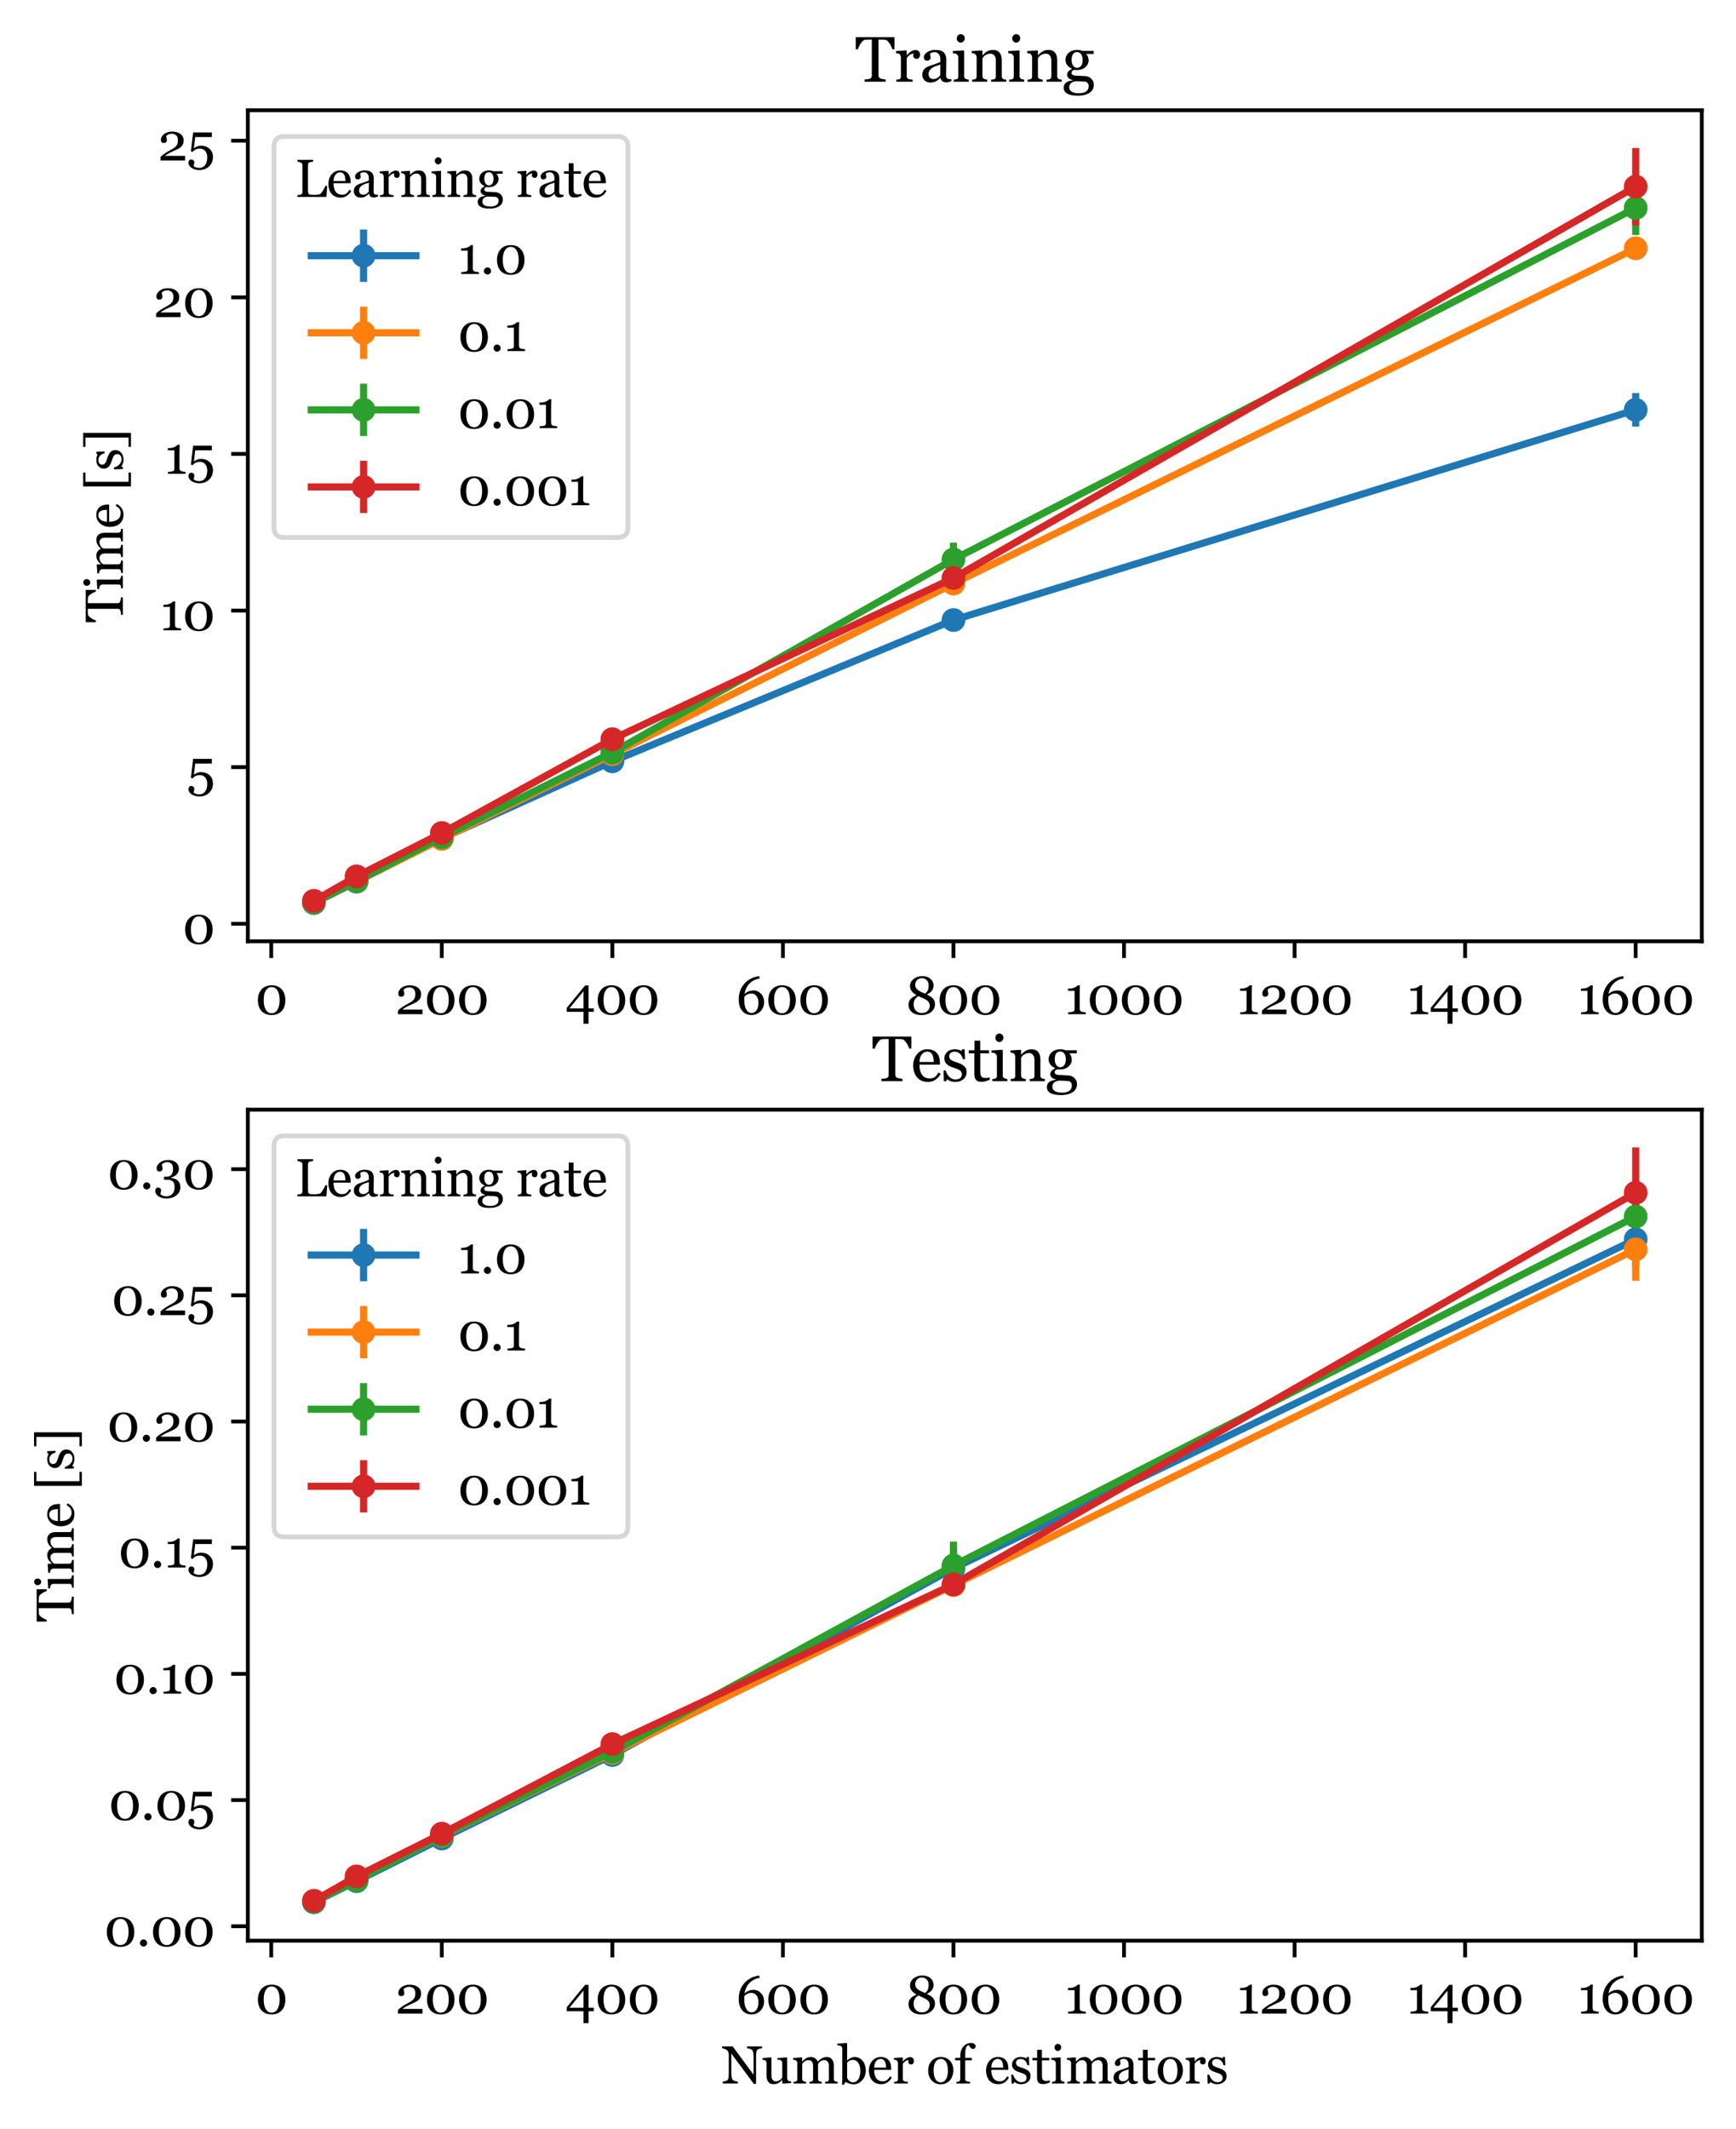 <?xml version="1.0" encoding="utf-8" standalone="no"?>
<!DOCTYPE svg PUBLIC "-//W3C//DTD SVG 1.1//EN"
  "http://www.w3.org/Graphics/SVG/1.1/DTD/svg11.dtd">
<svg xmlns:xlink="http://www.w3.org/1999/xlink" width="365.122pt" height="447.52pt" viewBox="0 0 365.122 447.52" xmlns="http://www.w3.org/2000/svg" version="1.1">
 <defs>
  <style type="text/css">*{stroke-linejoin: round; stroke-linecap: butt}</style>
 </defs>
 <g id="figure_1">
  <g id="patch_1">
   <path d="M 0 447.52 
L 365.122 447.52 
L 365.122 0 
L 0 0 
z
" style="fill: #ffffff"/>
  </g>
  <g id="axes_1">
   <g id="patch_2">
    <path d="M 52.12 197.858 
L 357.922 197.858 
L 357.922 23.178 
L 52.12 23.178 
z
" style="fill: #ffffff"/>
   </g>
   <g id="matplotlib.axis_1">
    <g id="xtick_1">
     <g id="line2d_1">
      <defs>
       <path id="m3acd437137" d="M 0 0 
L 0 3.5 
" style="stroke: #000000; stroke-width: 0.8"/>
      </defs>
      <g>
       <use xlink:href="#m3acd437137" x="57.052" y="197.858" style="stroke: #000000; stroke-width: 0.8"/>
      </g>
     </g>
     <g id="text_1">
      <!-- 0 -->
      <g transform="translate(53.676 213.174)scale(0.11 -0.11)">
       <defs>
        <path id="Georgia-30" d="M 3209 2919 
Q 3409 2678 3507 2354 
Q 3606 2031 3606 1678 
Q 3606 1253 3484 917 
Q 3363 581 3150 359 
Q 2931 131 2631 15 
Q 2331 -100 1963 -100 
Q 1559 -100 1243 34 
Q 928 169 731 403 
Q 525 647 423 973 
Q 322 1300 322 1678 
Q 322 2050 420 2362 
Q 519 2675 728 2928 
Q 928 3172 1243 3312 
Q 1559 3453 1966 3453 
Q 2394 3453 2700 3309 
Q 3006 3166 3209 2919 
z
M 2916 1678 
Q 2916 2422 2661 2831 
Q 2406 3241 1969 3241 
Q 1525 3241 1269 2831 
Q 1013 2422 1013 1678 
Q 1013 972 1258 542 
Q 1503 113 1963 113 
Q 2422 113 2669 542 
Q 2916 972 2916 1678 
z
" transform="scale(0.016)"/>
       </defs>
       <use xlink:href="#Georgia-30"/>
      </g>
     </g>
    </g>
    <g id="xtick_2">
     <g id="line2d_2">
      <g>
       <use xlink:href="#m3acd437137" x="92.923" y="197.858" style="stroke: #000000; stroke-width: 0.8"/>
      </g>
     </g>
     <g id="text_2">
      <!-- 200 -->
      <g transform="translate(83.1 213.174)scale(0.11 -0.11)">
       <defs>
        <path id="Georgia-32" d="M 3272 0 
L 344 0 
L 344 425 
Q 428 522 578 642 
Q 728 763 934 903 
Q 1059 988 1234 1088 
Q 1409 1188 1631 1306 
Q 1878 1438 2011 1538 
Q 2144 1638 2253 1784 
Q 2325 1881 2369 2026 
Q 2413 2172 2413 2441 
Q 2413 2831 2203 3014 
Q 1994 3197 1666 3197 
Q 1463 3197 1281 3117 
Q 1100 3038 1009 2897 
Q 1031 2797 1064 2659 
Q 1097 2522 1097 2391 
Q 1097 2272 998 2180 
Q 900 2088 706 2088 
Q 550 2088 465 2195 
Q 381 2303 381 2484 
Q 381 2653 475 2823 
Q 569 2994 744 3138 
Q 916 3278 1169 3365 
Q 1422 3453 1716 3453 
Q 2356 3453 2732 3167 
Q 3109 2881 3109 2403 
Q 3109 2175 3042 1987 
Q 2975 1800 2825 1656 
Q 2659 1497 2437 1383 
Q 2216 1269 1759 1066 
Q 1488 944 1253 811 
Q 1019 678 869 553 
L 3272 553 
L 3272 0 
z
" transform="scale(0.016)"/>
       </defs>
       <use xlink:href="#Georgia-32"/>
       <use xlink:href="#Georgia-30" x="55.859"/>
       <use xlink:href="#Georgia-30" x="117.236"/>
      </g>
     </g>
    </g>
    <g id="xtick_3">
     <g id="line2d_3">
      <g>
       <use xlink:href="#m3acd437137" x="128.794" y="197.858" style="stroke: #000000; stroke-width: 0.8"/>
      </g>
     </g>
     <g id="text_3">
      <!-- 400 -->
      <g transform="translate(118.936 213.174)scale(0.11 -0.11)">
       <defs>
        <path id="Georgia-34" d="M 3388 281 
L 2753 281 
L 2753 -1141 
L 2153 -1141 
L 2153 281 
L 153 281 
L 153 763 
L 2344 3434 
L 2753 3434 
L 2753 691 
L 3388 691 
L 3388 281 
z
M 2153 691 
L 2153 2738 
L 466 691 
L 2153 691 
z
" transform="scale(0.016)"/>
       </defs>
       <use xlink:href="#Georgia-34"/>
       <use xlink:href="#Georgia-30" x="56.494"/>
       <use xlink:href="#Georgia-30" x="117.871"/>
      </g>
     </g>
    </g>
    <g id="xtick_4">
     <g id="line2d_4">
      <g>
       <use xlink:href="#m3acd437137" x="164.666" y="197.858" style="stroke: #000000; stroke-width: 0.8"/>
      </g>
     </g>
     <g id="text_4">
      <!-- 600 -->
      <g transform="translate(154.802 213.174)scale(0.11 -0.11)">
       <defs>
        <path id="Georgia-36" d="M 3359 1441 
Q 3359 1116 3242 831 
Q 3125 547 2928 347 
Q 2700 119 2423 9 
Q 2147 -100 1847 -100 
Q 1500 -100 1219 28 
Q 938 156 741 391 
Q 541 628 431 972 
Q 322 1316 322 1744 
Q 322 2859 986 3625 
Q 1650 4391 2766 4544 
L 2822 4263 
L 2541 4213 
Q 1863 3994 1492 3531 
Q 1122 3069 1013 2409 
Q 1281 2644 1543 2741 
Q 1806 2838 2097 2838 
Q 2619 2838 2989 2438 
Q 3359 2038 3359 1441 
z
M 2681 1356 
Q 2681 1863 2448 2169 
Q 2216 2475 1825 2475 
Q 1591 2475 1389 2387 
Q 1188 2300 1000 2094 
Q 997 2056 990 1920 
Q 984 1784 984 1706 
Q 984 975 1223 561 
Q 1463 147 1853 147 
Q 2225 147 2453 470 
Q 2681 794 2681 1356 
z
" transform="scale(0.016)"/>
       </defs>
       <use xlink:href="#Georgia-36"/>
       <use xlink:href="#Georgia-30" x="56.592"/>
       <use xlink:href="#Georgia-30" x="117.969"/>
      </g>
     </g>
    </g>
    <g id="xtick_5">
     <g id="line2d_5">
      <g>
       <use xlink:href="#m3acd437137" x="200.537" y="197.858" style="stroke: #000000; stroke-width: 0.8"/>
      </g>
     </g>
     <g id="text_5">
      <!-- 800 -->
      <g transform="translate(190.506 213.174)scale(0.11 -0.11)">
       <defs>
        <path id="Georgia-38" d="M 3491 1175 
Q 3491 650 3037 272 
Q 2584 -106 1847 -106 
Q 1156 -106 740 241 
Q 325 588 325 1134 
Q 325 1538 570 1808 
Q 816 2078 1297 2266 
Q 900 2488 703 2753 
Q 506 3019 506 3353 
Q 506 3863 939 4206 
Q 1372 4550 1975 4550 
Q 2578 4550 2951 4225 
Q 3325 3900 3325 3409 
Q 3325 3094 3119 2811 
Q 2913 2528 2513 2347 
Q 3031 2125 3261 1856 
Q 3491 1588 3491 1175 
z
M 2734 3444 
Q 2734 3825 2507 4064 
Q 2281 4303 1928 4303 
Q 1575 4303 1350 4073 
Q 1125 3844 1125 3503 
Q 1125 3175 1381 2947 
Q 1638 2719 2294 2459 
Q 2528 2609 2631 2856 
Q 2734 3103 2734 3444 
z
M 2866 1028 
Q 2866 1225 2781 1373 
Q 2697 1522 2538 1644 
Q 2384 1763 2111 1892 
Q 1838 2022 1519 2156 
Q 1219 1994 1078 1742 
Q 938 1491 938 1169 
Q 938 709 1208 426 
Q 1478 144 1928 144 
Q 2359 144 2612 394 
Q 2866 644 2866 1028 
z
" transform="scale(0.016)"/>
       </defs>
       <use xlink:href="#Georgia-38"/>
       <use xlink:href="#Georgia-30" x="59.619"/>
       <use xlink:href="#Georgia-30" x="120.996"/>
      </g>
     </g>
    </g>
    <g id="xtick_6">
     <g id="line2d_6">
      <g>
       <use xlink:href="#m3acd437137" x="236.408" y="197.858" style="stroke: #000000; stroke-width: 0.8"/>
      </g>
     </g>
     <g id="text_6">
      <!-- 1000 -->
      <g transform="translate(223.918 213.174)scale(0.11 -0.11)">
       <defs>
        <path id="Georgia-31" d="M 2528 0 
L 422 0 
L 422 222 
Q 516 228 714 248 
Q 913 269 988 291 
Q 1084 322 1136 392 
Q 1188 463 1188 603 
L 1188 2797 
L 409 2797 
L 409 3059 
L 581 3059 
Q 919 3059 1186 3184 
Q 1453 3309 1569 3453 
L 1828 3453 
Q 1819 3250 1809 2978 
Q 1800 2706 1800 2491 
L 1800 638 
Q 1800 528 1848 442 
Q 1897 356 1988 316 
Q 2069 281 2253 253 
Q 2438 225 2528 222 
L 2528 0 
z
" transform="scale(0.016)"/>
       </defs>
       <use xlink:href="#Georgia-31"/>
       <use xlink:href="#Georgia-30" x="42.969"/>
       <use xlink:href="#Georgia-30" x="104.346"/>
       <use xlink:href="#Georgia-30" x="165.723"/>
      </g>
     </g>
    </g>
    <g id="xtick_7">
     <g id="line2d_7">
      <g>
       <use xlink:href="#m3acd437137" x="272.279" y="197.858" style="stroke: #000000; stroke-width: 0.8"/>
      </g>
     </g>
     <g id="text_7">
      <!-- 1200 -->
      <g transform="translate(260.093 213.174)scale(0.11 -0.11)">
       <use xlink:href="#Georgia-31"/>
       <use xlink:href="#Georgia-32" x="42.969"/>
       <use xlink:href="#Georgia-30" x="98.828"/>
       <use xlink:href="#Georgia-30" x="160.205"/>
      </g>
     </g>
    </g>
    <g id="xtick_8">
     <g id="line2d_8">
      <g>
       <use xlink:href="#m3acd437137" x="308.151" y="197.858" style="stroke: #000000; stroke-width: 0.8"/>
      </g>
     </g>
     <g id="text_8">
      <!-- 1400 -->
      <g transform="translate(295.929 213.174)scale(0.11 -0.11)">
       <use xlink:href="#Georgia-31"/>
       <use xlink:href="#Georgia-34" x="42.969"/>
       <use xlink:href="#Georgia-30" x="99.463"/>
       <use xlink:href="#Georgia-30" x="160.84"/>
      </g>
     </g>
    </g>
    <g id="xtick_9">
     <g id="line2d_9">
      <g>
       <use xlink:href="#m3acd437137" x="344.022" y="197.858" style="stroke: #000000; stroke-width: 0.8"/>
      </g>
     </g>
     <g id="text_9">
      <!-- 1600 -->
      <g transform="translate(331.795 213.174)scale(0.11 -0.11)">
       <use xlink:href="#Georgia-31"/>
       <use xlink:href="#Georgia-36" x="42.969"/>
       <use xlink:href="#Georgia-30" x="99.561"/>
       <use xlink:href="#Georgia-30" x="160.938"/>
      </g>
     </g>
    </g>
   </g>
   <g id="matplotlib.axis_2">
    <g id="ytick_1">
     <g id="line2d_10">
      <defs>
       <path id="m7f07c27b58" d="M 0 0 
L -3.5 0 
" style="stroke: #000000; stroke-width: 0.8"/>
      </defs>
      <g>
       <use xlink:href="#m7f07c27b58" x="52.12" y="194.169" style="stroke: #000000; stroke-width: 0.8"/>
      </g>
     </g>
     <g id="text_10">
      <!-- 0 -->
      <g transform="translate(38.368 198.327)scale(0.11 -0.11)">
       <use xlink:href="#Georgia-30"/>
      </g>
     </g>
    </g>
    <g id="ytick_2">
     <g id="line2d_11">
      <g>
       <use xlink:href="#m7f07c27b58" x="52.12" y="161.251" style="stroke: #000000; stroke-width: 0.8"/>
      </g>
     </g>
     <g id="text_11">
      <!-- 5 -->
      <g transform="translate(39.308 165.409)scale(0.11 -0.11)">
       <defs>
        <path id="Georgia-35" d="M 2634 1466 
Q 2841 1303 2977 1047 
Q 3113 791 3113 406 
Q 3113 -266 2653 -703 
Q 2194 -1141 1488 -1141 
Q 941 -1141 562 -881 
Q 184 -622 184 -278 
Q 184 -119 262 0 
Q 341 119 503 119 
Q 691 119 789 20 
Q 888 -78 888 -194 
Q 888 -294 853 -444 
Q 819 -594 800 -666 
Q 825 -688 881 -725 
Q 938 -763 1016 -797 
Q 1097 -831 1214 -857 
Q 1331 -884 1488 -884 
Q 1688 -884 1866 -803 
Q 2044 -722 2166 -563 
Q 2300 -388 2367 -164 
Q 2434 59 2434 403 
Q 2434 844 2189 1133 
Q 1944 1422 1544 1422 
Q 1294 1422 1076 1328 
Q 859 1234 688 1016 
L 478 1097 
L 744 3353 
L 2981 3353 
L 2981 2797 
L 997 2797 
L 834 1472 
Q 975 1572 1204 1670 
Q 1434 1769 1709 1769 
Q 1938 1769 2183 1698 
Q 2428 1628 2634 1466 
z
" transform="scale(0.016)"/>
       </defs>
       <use xlink:href="#Georgia-35"/>
      </g>
     </g>
    </g>
    <g id="ytick_3">
     <g id="line2d_12">
      <g>
       <use xlink:href="#m7f07c27b58" x="52.12" y="128.333" style="stroke: #000000; stroke-width: 0.8"/>
      </g>
     </g>
     <g id="text_12">
      <!-- 10 -->
      <g transform="translate(33.642 132.49)scale(0.11 -0.11)">
       <use xlink:href="#Georgia-31"/>
       <use xlink:href="#Georgia-30" x="42.969"/>
      </g>
     </g>
    </g>
    <g id="ytick_4">
     <g id="line2d_13">
      <g>
       <use xlink:href="#m7f07c27b58" x="52.12" y="95.414" style="stroke: #000000; stroke-width: 0.8"/>
      </g>
     </g>
     <g id="text_13">
      <!-- 15 -->
      <g transform="translate(34.582 99.572)scale(0.11 -0.11)">
       <use xlink:href="#Georgia-31"/>
       <use xlink:href="#Georgia-35" x="42.969"/>
      </g>
     </g>
    </g>
    <g id="ytick_5">
     <g id="line2d_14">
      <g>
       <use xlink:href="#m7f07c27b58" x="52.12" y="62.496" style="stroke: #000000; stroke-width: 0.8"/>
      </g>
     </g>
     <g id="text_14">
      <!-- 20 -->
      <g transform="translate(32.224 66.653)scale(0.11 -0.11)">
       <use xlink:href="#Georgia-32"/>
       <use xlink:href="#Georgia-30" x="55.859"/>
      </g>
     </g>
    </g>
    <g id="ytick_6">
     <g id="line2d_15">
      <g>
       <use xlink:href="#m7f07c27b58" x="52.12" y="29.577" style="stroke: #000000; stroke-width: 0.8"/>
      </g>
     </g>
     <g id="text_15">
      <!-- 25 -->
      <g transform="translate(33.164 33.735)scale(0.11 -0.11)">
       <use xlink:href="#Georgia-32"/>
       <use xlink:href="#Georgia-35" x="55.859"/>
      </g>
     </g>
    </g>
    <g id="text_16">
     <!-- Time [s] -->
     <g transform="translate(25.838 130.865)rotate(-90)scale(0.11 -0.11)">
      <defs>
       <path id="Georgia-54" d="M 3909 3231 
L 3694 3231 
Q 3666 3344 3592 3498 
Q 3519 3653 3428 3791 
Q 3334 3934 3223 4042 
Q 3113 4150 3009 4166 
Q 2913 4178 2766 4184 
Q 2619 4191 2494 4191 
L 2313 4191 
L 2313 644 
Q 2313 541 2356 455 
Q 2400 369 2509 322 
Q 2566 300 2745 262 
Q 2925 225 3025 222 
L 3025 0 
L 931 0 
L 931 222 
Q 1019 228 1198 247 
Q 1378 266 1447 294 
Q 1550 334 1598 411 
Q 1647 488 1647 616 
L 1647 4191 
L 1466 4191 
Q 1369 4191 1225 4186 
Q 1081 4181 950 4166 
Q 847 4153 736 4042 
Q 625 3931 531 3791 
Q 438 3650 366 3492 
Q 294 3334 266 3231 
L 47 3231 
L 47 4434 
L 3909 4434 
L 3909 3231 
z
" transform="scale(0.016)"/>
       <path id="Georgia-69" d="M 1722 0 
L 231 0 
L 231 206 
Q 303 213 379 219 
Q 456 225 513 244 
Q 600 272 642 342 
Q 684 413 684 525 
L 684 2428 
Q 684 2528 639 2611 
Q 594 2694 513 2750 
Q 453 2788 340 2814 
Q 228 2841 134 2847 
L 134 3050 
L 1222 3119 
L 1266 3075 
L 1266 563 
Q 1266 453 1308 381 
Q 1350 309 1441 275 
Q 1509 247 1575 230 
Q 1641 213 1722 206 
L 1722 0 
z
M 1328 4334 
Q 1328 4156 1211 4023 
Q 1094 3891 922 3891 
Q 763 3891 645 4017 
Q 528 4144 528 4306 
Q 528 4478 645 4606 
Q 763 4734 922 4734 
Q 1100 4734 1214 4614 
Q 1328 4494 1328 4334 
z
" transform="scale(0.016)"/>
       <path id="Georgia-6d" d="M 5503 0 
L 4000 0 
L 4000 206 
Q 4072 213 4145 219 
Q 4219 225 4275 244 
Q 4363 272 4405 342 
Q 4447 413 4447 525 
L 4447 2116 
Q 4447 2441 4298 2617 
Q 4150 2794 3928 2794 
Q 3775 2794 3640 2747 
Q 3506 2700 3394 2616 
Q 3303 2547 3242 2467 
Q 3181 2388 3150 2334 
L 3150 556 
Q 3150 447 3187 376 
Q 3225 306 3316 269 
Q 3388 241 3445 227 
Q 3503 213 3597 206 
L 3597 0 
L 2125 0 
L 2125 206 
Q 2197 213 2264 219 
Q 2331 225 2388 244 
Q 2475 272 2517 342 
Q 2559 413 2559 525 
L 2559 2116 
Q 2559 2441 2411 2617 
Q 2263 2794 2041 2794 
Q 1888 2794 1753 2745 
Q 1619 2697 1506 2613 
Q 1416 2544 1353 2458 
Q 1291 2372 1259 2328 
L 1259 563 
Q 1259 456 1303 384 
Q 1347 313 1434 275 
Q 1500 244 1569 228 
Q 1638 213 1722 206 
L 1722 0 
L 225 0 
L 225 206 
Q 297 213 373 219 
Q 450 225 506 244 
Q 594 272 636 342 
Q 678 413 678 525 
L 678 2441 
Q 678 2541 633 2620 
Q 588 2700 506 2756 
Q 447 2794 359 2817 
Q 272 2841 178 2847 
L 178 3050 
L 1209 3119 
L 1253 3075 
L 1253 2634 
L 1275 2634 
Q 1353 2713 1465 2819 
Q 1578 2925 1675 2991 
Q 1784 3066 1948 3116 
Q 2113 3166 2303 3166 
Q 2603 3166 2818 3005 
Q 3034 2844 3128 2616 
Q 3241 2725 3327 2808 
Q 3413 2891 3553 2984 
Q 3672 3066 3833 3116 
Q 3994 3166 4191 3166 
Q 4581 3166 4809 2909 
Q 5038 2653 5038 2122 
L 5038 556 
Q 5038 447 5075 376 
Q 5113 306 5203 269 
Q 5275 241 5345 227 
Q 5416 213 5503 206 
L 5503 0 
z
" transform="scale(0.016)"/>
       <path id="Georgia-65" d="M 2963 725 
Q 2769 356 2444 137 
Q 2119 -81 1697 -81 
Q 1325 -81 1045 50 
Q 766 181 584 406 
Q 403 631 314 931 
Q 225 1231 225 1566 
Q 225 1866 320 2155 
Q 416 2444 600 2675 
Q 778 2897 1042 3033 
Q 1306 3169 1634 3169 
Q 1972 3169 2212 3062 
Q 2453 2956 2603 2772 
Q 2747 2597 2817 2359 
Q 2888 2122 2888 1844 
L 2888 1638 
L 847 1638 
Q 847 1334 905 1087 
Q 963 841 1088 653 
Q 1209 472 1406 367 
Q 1603 263 1875 263 
Q 2153 263 2354 392 
Q 2556 522 2744 859 
L 2963 725 
z
M 2272 1900 
Q 2272 2075 2242 2275 
Q 2213 2475 2147 2609 
Q 2075 2753 1950 2843 
Q 1825 2934 1628 2934 
Q 1300 2934 1083 2661 
Q 866 2388 847 1900 
L 2272 1900 
z
" transform="scale(0.016)"/>
       <path id="Georgia-20" transform="scale(0.016)"/>
       <path id="Georgia-5b" d="M 2191 -969 
L 525 -969 
L 525 4747 
L 2191 4747 
L 2191 4463 
L 1081 4463 
L 1081 -681 
L 2191 -681 
L 2191 -969 
z
" transform="scale(0.016)"/>
       <path id="Georgia-73" d="M 2259 1509 
Q 2388 1397 2456 1250 
Q 2525 1103 2525 891 
Q 2525 463 2204 191 
Q 1884 -81 1375 -81 
Q 1106 -81 879 16 
Q 653 113 556 194 
L 494 -9 
L 259 -9 
L 228 1063 
L 444 1063 
Q 469 941 550 778 
Q 631 616 747 484 
Q 869 347 1039 253 
Q 1209 159 1422 159 
Q 1722 159 1884 295 
Q 2047 431 2047 684 
Q 2047 816 1995 911 
Q 1944 1006 1844 1078 
Q 1741 1150 1591 1208 
Q 1441 1266 1256 1322 
Q 1109 1366 929 1442 
Q 750 1519 622 1622 
Q 484 1731 396 1890 
Q 309 2050 309 2266 
Q 309 2644 590 2906 
Q 872 3169 1344 3169 
Q 1525 3169 1714 3122 
Q 1903 3075 2022 3009 
L 2094 3172 
L 2319 3172 
L 2366 2181 
L 2150 2181 
Q 2084 2513 1867 2720 
Q 1650 2928 1338 2928 
Q 1081 2928 934 2800 
Q 788 2672 788 2491 
Q 788 2350 836 2256 
Q 884 2163 981 2097 
Q 1075 2034 1217 1979 
Q 1359 1925 1569 1856 
Q 1775 1791 1958 1703 
Q 2141 1616 2259 1509 
z
" transform="scale(0.016)"/>
       <path id="Georgia-5d" d="M 1875 -969 
L 209 -969 
L 209 -681 
L 1319 -681 
L 1319 4463 
L 209 4463 
L 209 4747 
L 1875 4747 
L 1875 -969 
z
" transform="scale(0.016)"/>
      </defs>
      <use xlink:href="#Georgia-54"/>
      <use xlink:href="#Georgia-69" x="61.865"/>
      <use xlink:href="#Georgia-6d" x="91.162"/>
      <use xlink:href="#Georgia-65" x="179.248"/>
      <use xlink:href="#Georgia-20" x="227.588"/>
      <use xlink:href="#Georgia-5b" x="251.709"/>
      <use xlink:href="#Georgia-73" x="289.209"/>
      <use xlink:href="#Georgia-5d" x="332.422"/>
     </g>
    </g>
   </g>
   <g id="LineCollection_1">
    <path d="M 66.02 189.918 
L 66.02 189.715 
" clip-path="url(#p2dafc6e45f)" style="fill: none; stroke: #1f77b4; stroke-width: 1.5"/>
    <path d="M 74.987 185.378 
L 74.987 185.289 
" clip-path="url(#p2dafc6e45f)" style="fill: none; stroke: #1f77b4; stroke-width: 1.5"/>
    <path d="M 92.923 176.408 
L 92.923 176.046 
" clip-path="url(#p2dafc6e45f)" style="fill: none; stroke: #1f77b4; stroke-width: 1.5"/>
    <path d="M 128.794 160.304 
L 128.794 159.744 
" clip-path="url(#p2dafc6e45f)" style="fill: none; stroke: #1f77b4; stroke-width: 1.5"/>
    <path d="M 200.537 132.629 
L 200.537 128.021 
" clip-path="url(#p2dafc6e45f)" style="fill: none; stroke: #1f77b4; stroke-width: 1.5"/>
    <path d="M 344.022 89.664 
L 344.022 82.629 
" clip-path="url(#p2dafc6e45f)" style="fill: none; stroke: #1f77b4; stroke-width: 1.5"/>
   </g>
   <g id="LineCollection_2">
    <path d="M 66.02 189.752 
L 66.02 189.57 
" clip-path="url(#p2dafc6e45f)" style="fill: none; stroke: #ff7f0e; stroke-width: 1.5"/>
    <path d="M 74.987 185.282 
L 74.987 185.199 
" clip-path="url(#p2dafc6e45f)" style="fill: none; stroke: #ff7f0e; stroke-width: 1.5"/>
    <path d="M 92.923 176.5 
L 92.923 176.147 
" clip-path="url(#p2dafc6e45f)" style="fill: none; stroke: #ff7f0e; stroke-width: 1.5"/>
    <path d="M 128.794 158.75 
L 128.794 158.34 
" clip-path="url(#p2dafc6e45f)" style="fill: none; stroke: #ff7f0e; stroke-width: 1.5"/>
    <path d="M 200.537 123.834 
L 200.537 121.483 
" clip-path="url(#p2dafc6e45f)" style="fill: none; stroke: #ff7f0e; stroke-width: 1.5"/>
    <path d="M 344.022 53.563 
L 344.022 50.818 
" clip-path="url(#p2dafc6e45f)" style="fill: none; stroke: #ff7f0e; stroke-width: 1.5"/>
   </g>
   <g id="LineCollection_3">
    <path d="M 66.02 189.747 
L 66.02 189.548 
" clip-path="url(#p2dafc6e45f)" style="fill: none; stroke: #2ca02c; stroke-width: 1.5"/>
    <path d="M 74.987 185.382 
L 74.987 184.982 
" clip-path="url(#p2dafc6e45f)" style="fill: none; stroke: #2ca02c; stroke-width: 1.5"/>
    <path d="M 92.923 176.378 
L 92.923 175.556 
" clip-path="url(#p2dafc6e45f)" style="fill: none; stroke: #2ca02c; stroke-width: 1.5"/>
    <path d="M 128.794 158.422 
L 128.794 157.902 
" clip-path="url(#p2dafc6e45f)" style="fill: none; stroke: #2ca02c; stroke-width: 1.5"/>
    <path d="M 200.537 121.119 
L 200.537 114.07 
" clip-path="url(#p2dafc6e45f)" style="fill: none; stroke: #2ca02c; stroke-width: 1.5"/>
    <path d="M 344.022 49.4 
L 344.022 38.032 
" clip-path="url(#p2dafc6e45f)" style="fill: none; stroke: #2ca02c; stroke-width: 1.5"/>
   </g>
   <g id="LineCollection_4">
    <path d="M 66.02 189.422 
L 66.02 189.264 
" clip-path="url(#p2dafc6e45f)" style="fill: none; stroke: #d62728; stroke-width: 1.5"/>
    <path d="M 74.987 184.726 
L 74.987 183.687 
" clip-path="url(#p2dafc6e45f)" style="fill: none; stroke: #d62728; stroke-width: 1.5"/>
    <path d="M 92.923 175.642 
L 92.923 174.539 
" clip-path="url(#p2dafc6e45f)" style="fill: none; stroke: #d62728; stroke-width: 1.5"/>
    <path d="M 128.794 156.339 
L 128.794 154.411 
" clip-path="url(#p2dafc6e45f)" style="fill: none; stroke: #d62728; stroke-width: 1.5"/>
    <path d="M 200.537 122.901 
L 200.537 120.078 
" clip-path="url(#p2dafc6e45f)" style="fill: none; stroke: #d62728; stroke-width: 1.5"/>
    <path d="M 344.022 47.346 
L 344.022 31.118 
" clip-path="url(#p2dafc6e45f)" style="fill: none; stroke: #d62728; stroke-width: 1.5"/>
   </g>
   <g id="line2d_16">
    <path d="M 66.02 189.817 
L 74.987 185.333 
L 92.923 176.227 
L 128.794 160.024 
L 200.537 130.325 
L 344.022 86.146 
" clip-path="url(#p2dafc6e45f)" style="fill: none; stroke: #1f77b4; stroke-width: 1.5; stroke-linecap: square"/>
    <defs>
     <path id="m9331cccb44" d="M 0 2 
C 0.53 2 1.039 1.789 1.414 1.414 
C 1.789 1.039 2 0.53 2 0 
C 2 -0.53 1.789 -1.039 1.414 -1.414 
C 1.039 -1.789 0.53 -2 0 -2 
C -0.53 -2 -1.039 -1.789 -1.414 -1.414 
C -1.789 -1.039 -2 -0.53 -2 0 
C -2 0.53 -1.789 1.039 -1.414 1.414 
C -1.039 1.789 -0.53 2 0 2 
z
" style="stroke: #1f77b4"/>
    </defs>
    <g clip-path="url(#p2dafc6e45f)">
     <use xlink:href="#m9331cccb44" x="66.02" y="189.817" style="fill: #1f77b4; stroke: #1f77b4"/>
     <use xlink:href="#m9331cccb44" x="74.987" y="185.333" style="fill: #1f77b4; stroke: #1f77b4"/>
     <use xlink:href="#m9331cccb44" x="92.923" y="176.227" style="fill: #1f77b4; stroke: #1f77b4"/>
     <use xlink:href="#m9331cccb44" x="128.794" y="160.024" style="fill: #1f77b4; stroke: #1f77b4"/>
     <use xlink:href="#m9331cccb44" x="200.537" y="130.325" style="fill: #1f77b4; stroke: #1f77b4"/>
     <use xlink:href="#m9331cccb44" x="344.022" y="86.146" style="fill: #1f77b4; stroke: #1f77b4"/>
    </g>
   </g>
   <g id="line2d_17">
    <path d="M 66.02 189.661 
L 74.987 185.24 
L 92.923 176.324 
L 128.794 158.545 
L 200.537 122.658 
L 344.022 52.19 
" clip-path="url(#p2dafc6e45f)" style="fill: none; stroke: #ff7f0e; stroke-width: 1.5; stroke-linecap: square"/>
    <defs>
     <path id="m1ce57332c4" d="M 0 2 
C 0.53 2 1.039 1.789 1.414 1.414 
C 1.789 1.039 2 0.53 2 0 
C 2 -0.53 1.789 -1.039 1.414 -1.414 
C 1.039 -1.789 0.53 -2 0 -2 
C -0.53 -2 -1.039 -1.789 -1.414 -1.414 
C -1.789 -1.039 -2 -0.53 -2 0 
C -2 0.53 -1.789 1.039 -1.414 1.414 
C -1.039 1.789 -0.53 2 0 2 
z
" style="stroke: #ff7f0e"/>
    </defs>
    <g clip-path="url(#p2dafc6e45f)">
     <use xlink:href="#m1ce57332c4" x="66.02" y="189.661" style="fill: #ff7f0e; stroke: #ff7f0e"/>
     <use xlink:href="#m1ce57332c4" x="74.987" y="185.24" style="fill: #ff7f0e; stroke: #ff7f0e"/>
     <use xlink:href="#m1ce57332c4" x="92.923" y="176.324" style="fill: #ff7f0e; stroke: #ff7f0e"/>
     <use xlink:href="#m1ce57332c4" x="128.794" y="158.545" style="fill: #ff7f0e; stroke: #ff7f0e"/>
     <use xlink:href="#m1ce57332c4" x="200.537" y="122.658" style="fill: #ff7f0e; stroke: #ff7f0e"/>
     <use xlink:href="#m1ce57332c4" x="344.022" y="52.19" style="fill: #ff7f0e; stroke: #ff7f0e"/>
    </g>
   </g>
   <g id="line2d_18">
    <path d="M 66.02 189.648 
L 74.987 185.182 
L 92.923 175.967 
L 128.794 158.162 
L 200.537 117.595 
L 344.022 43.716 
" clip-path="url(#p2dafc6e45f)" style="fill: none; stroke: #2ca02c; stroke-width: 1.5; stroke-linecap: square"/>
    <defs>
     <path id="md4332d3e29" d="M 0 2 
C 0.53 2 1.039 1.789 1.414 1.414 
C 1.789 1.039 2 0.53 2 0 
C 2 -0.53 1.789 -1.039 1.414 -1.414 
C 1.039 -1.789 0.53 -2 0 -2 
C -0.53 -2 -1.039 -1.789 -1.414 -1.414 
C -1.789 -1.039 -2 -0.53 -2 0 
C -2 0.53 -1.789 1.039 -1.414 1.414 
C -1.039 1.789 -0.53 2 0 2 
z
" style="stroke: #2ca02c"/>
    </defs>
    <g clip-path="url(#p2dafc6e45f)">
     <use xlink:href="#md4332d3e29" x="66.02" y="189.648" style="fill: #2ca02c; stroke: #2ca02c"/>
     <use xlink:href="#md4332d3e29" x="74.987" y="185.182" style="fill: #2ca02c; stroke: #2ca02c"/>
     <use xlink:href="#md4332d3e29" x="92.923" y="175.967" style="fill: #2ca02c; stroke: #2ca02c"/>
     <use xlink:href="#md4332d3e29" x="128.794" y="158.162" style="fill: #2ca02c; stroke: #2ca02c"/>
     <use xlink:href="#md4332d3e29" x="200.537" y="117.595" style="fill: #2ca02c; stroke: #2ca02c"/>
     <use xlink:href="#md4332d3e29" x="344.022" y="43.716" style="fill: #2ca02c; stroke: #2ca02c"/>
    </g>
   </g>
   <g id="line2d_19">
    <path d="M 66.02 189.343 
L 74.987 184.206 
L 92.923 175.09 
L 128.794 155.375 
L 200.537 121.49 
L 344.022 39.232 
" clip-path="url(#p2dafc6e45f)" style="fill: none; stroke: #d62728; stroke-width: 1.5; stroke-linecap: square"/>
    <defs>
     <path id="ma5c13835ea" d="M 0 2 
C 0.53 2 1.039 1.789 1.414 1.414 
C 1.789 1.039 2 0.53 2 0 
C 2 -0.53 1.789 -1.039 1.414 -1.414 
C 1.039 -1.789 0.53 -2 0 -2 
C -0.53 -2 -1.039 -1.789 -1.414 -1.414 
C -1.789 -1.039 -2 -0.53 -2 0 
C -2 0.53 -1.789 1.039 -1.414 1.414 
C -1.039 1.789 -0.53 2 0 2 
z
" style="stroke: #d62728"/>
    </defs>
    <g clip-path="url(#p2dafc6e45f)">
     <use xlink:href="#ma5c13835ea" x="66.02" y="189.343" style="fill: #d62728; stroke: #d62728"/>
     <use xlink:href="#ma5c13835ea" x="74.987" y="184.206" style="fill: #d62728; stroke: #d62728"/>
     <use xlink:href="#ma5c13835ea" x="92.923" y="175.09" style="fill: #d62728; stroke: #d62728"/>
     <use xlink:href="#ma5c13835ea" x="128.794" y="155.375" style="fill: #d62728; stroke: #d62728"/>
     <use xlink:href="#ma5c13835ea" x="200.537" y="121.49" style="fill: #d62728; stroke: #d62728"/>
     <use xlink:href="#ma5c13835ea" x="344.022" y="39.232" style="fill: #d62728; stroke: #d62728"/>
    </g>
   </g>
   <g id="patch_3">
    <path d="M 52.12 197.858 
L 52.12 23.178 
" style="fill: none; stroke: #000000; stroke-width: 0.8; stroke-linejoin: miter; stroke-linecap: square"/>
   </g>
   <g id="patch_4">
    <path d="M 357.922 197.858 
L 357.922 23.178 
" style="fill: none; stroke: #000000; stroke-width: 0.8; stroke-linejoin: miter; stroke-linecap: square"/>
   </g>
   <g id="patch_5">
    <path d="M 52.12 197.858 
L 357.922 197.858 
" style="fill: none; stroke: #000000; stroke-width: 0.8; stroke-linejoin: miter; stroke-linecap: square"/>
   </g>
   <g id="patch_6">
    <path d="M 52.12 23.178 
L 357.922 23.178 
" style="fill: none; stroke: #000000; stroke-width: 0.8; stroke-linejoin: miter; stroke-linecap: square"/>
   </g>
   <g id="text_17">
    <!-- Training -->
    <g transform="translate(179.882 17.178)scale(0.132 -0.132)">
     <defs>
      <path id="Georgia-72" d="M 2584 2684 
Q 2584 2525 2506 2401 
Q 2428 2278 2266 2278 
Q 2091 2278 1998 2368 
Q 1906 2459 1906 2569 
Q 1906 2638 1917 2694 
Q 1928 2750 1938 2806 
Q 1791 2806 1594 2687 
Q 1397 2569 1259 2350 
L 1259 556 
Q 1259 447 1301 378 
Q 1344 309 1434 275 
Q 1513 244 1636 228 
Q 1759 213 1850 206 
L 1850 0 
L 225 0 
L 225 206 
Q 297 213 373 219 
Q 450 225 506 244 
Q 594 272 636 342 
Q 678 413 678 525 
L 678 2428 
Q 678 2525 633 2619 
Q 588 2713 506 2769 
Q 447 2806 365 2823 
Q 284 2841 191 2847 
L 191 3050 
L 1216 3119 
L 1259 3075 
L 1259 2641 
L 1275 2641 
Q 1469 2894 1706 3025 
Q 1944 3156 2141 3156 
Q 2338 3156 2461 3028 
Q 2584 2900 2584 2684 
z
" transform="scale(0.016)"/>
      <path id="Georgia-61" d="M 3144 56 
Q 2997 3 2886 -30 
Q 2775 -63 2634 -63 
Q 2391 -63 2245 51 
Q 2100 166 2059 384 
L 2041 384 
Q 1838 159 1605 40 
Q 1372 -78 1044 -78 
Q 697 -78 473 134 
Q 250 347 250 691 
Q 250 869 300 1009 
Q 350 1150 450 1263 
Q 528 1356 656 1429 
Q 784 1503 897 1547 
Q 1038 1600 1467 1744 
Q 1897 1888 2047 1969 
L 2047 2278 
Q 2047 2319 2030 2434 
Q 2013 2550 1956 2653 
Q 1894 2769 1780 2855 
Q 1666 2941 1456 2941 
Q 1313 2941 1189 2892 
Q 1066 2844 1016 2791 
Q 1016 2728 1045 2606 
Q 1075 2484 1075 2381 
Q 1075 2272 976 2181 
Q 878 2091 703 2091 
Q 547 2091 473 2202 
Q 400 2313 400 2450 
Q 400 2594 501 2725 
Q 603 2856 766 2959 
Q 906 3047 1106 3108 
Q 1306 3169 1497 3169 
Q 1759 3169 1954 3133 
Q 2150 3097 2309 2978 
Q 2469 2863 2551 2664 
Q 2634 2466 2634 2153 
Q 2634 1706 2625 1361 
Q 2616 1016 2616 606 
Q 2616 484 2658 412 
Q 2700 341 2788 291 
Q 2834 263 2936 259 
Q 3038 256 3144 256 
L 3144 56 
z
M 2053 1706 
Q 1788 1628 1588 1553 
Q 1388 1478 1216 1366 
Q 1059 1259 968 1114 
Q 878 969 878 769 
Q 878 509 1014 387 
Q 1150 266 1359 266 
Q 1581 266 1750 373 
Q 1919 481 2034 628 
L 2053 1706 
z
" transform="scale(0.016)"/>
      <path id="Georgia-6e" d="M 3628 0 
L 2119 0 
L 2119 206 
Q 2191 213 2277 219 
Q 2363 225 2419 244 
Q 2506 272 2548 342 
Q 2591 413 2591 525 
L 2591 2109 
Q 2591 2438 2436 2616 
Q 2281 2794 2059 2794 
Q 1894 2794 1756 2742 
Q 1619 2691 1513 2616 
Q 1409 2544 1348 2461 
Q 1288 2378 1259 2328 
L 1259 556 
Q 1259 450 1303 381 
Q 1347 313 1434 275 
Q 1500 244 1576 228 
Q 1653 213 1734 206 
L 1734 0 
L 225 0 
L 225 206 
Q 297 213 373 219 
Q 450 225 506 244 
Q 594 272 636 342 
Q 678 413 678 525 
L 678 2428 
Q 678 2534 633 2623 
Q 588 2713 506 2769 
Q 447 2806 365 2823 
Q 284 2841 191 2847 
L 191 3050 
L 1216 3119 
L 1259 3075 
L 1259 2641 
L 1275 2641 
Q 1350 2716 1462 2820 
Q 1575 2925 1675 2991 
Q 1791 3066 1950 3116 
Q 2109 3166 2309 3166 
Q 2753 3166 2967 2889 
Q 3181 2613 3181 2153 
L 3181 550 
Q 3181 441 3218 373 
Q 3256 306 3347 269 
Q 3422 238 3476 225 
Q 3531 213 3628 206 
L 3628 0 
z
" transform="scale(0.016)"/>
      <path id="Georgia-67" d="M 2866 319 
Q 2991 200 3062 50 
Q 3134 -100 3134 -322 
Q 3134 -544 3037 -739 
Q 2941 -934 2744 -1078 
Q 2534 -1225 2243 -1306 
Q 1953 -1388 1525 -1388 
Q 825 -1388 478 -1183 
Q 131 -978 131 -584 
Q 131 -266 381 -81 
Q 631 103 1019 119 
L 1019 163 
Q 925 191 825 233 
Q 725 275 653 331 
Q 572 397 522 486 
Q 472 575 472 706 
Q 472 872 589 1011 
Q 706 1150 944 1250 
L 944 1297 
Q 644 1438 478 1658 
Q 313 1878 313 2169 
Q 313 2606 639 2887 
Q 966 3169 1475 3169 
Q 1616 3169 1755 3141 
Q 1894 3113 2038 3069 
L 3113 3069 
L 3113 2769 
L 2388 2769 
L 2388 2750 
Q 2503 2616 2559 2453 
Q 2616 2291 2616 2134 
Q 2616 1728 2286 1447 
Q 1956 1166 1519 1166 
L 1141 1166 
Q 1069 1141 991 1075 
Q 913 1009 913 897 
Q 913 781 978 720 
Q 1044 659 1138 638 
Q 1228 613 1348 606 
Q 1469 600 1597 597 
Q 1734 594 1973 578 
Q 2213 563 2313 559 
Q 2456 553 2601 490 
Q 2747 428 2866 319 
z
M 2022 2147 
Q 2022 2513 1873 2730 
Q 1725 2947 1456 2947 
Q 1309 2947 1204 2886 
Q 1100 2825 1034 2713 
Q 972 2609 945 2464 
Q 919 2319 919 2166 
Q 919 1819 1070 1600 
Q 1222 1381 1463 1381 
Q 1731 1381 1876 1598 
Q 2022 1816 2022 2147 
z
M 2622 -438 
Q 2622 -263 2540 -150 
Q 2459 -38 2294 3 
Q 2206 16 1934 31 
Q 1663 47 1303 47 
Q 966 -19 823 -173 
Q 681 -328 681 -572 
Q 681 -681 728 -781 
Q 775 -881 891 -966 
Q 1000 -1047 1184 -1098 
Q 1369 -1150 1634 -1150 
Q 2094 -1150 2358 -973 
Q 2622 -797 2622 -438 
z
" transform="scale(0.016)"/>
     </defs>
     <use xlink:href="#Georgia-54"/>
     <use xlink:href="#Georgia-72" x="61.865"/>
     <use xlink:href="#Georgia-61" x="102.832"/>
     <use xlink:href="#Georgia-69" x="153.223"/>
     <use xlink:href="#Georgia-6e" x="182.52"/>
     <use xlink:href="#Georgia-69" x="241.602"/>
     <use xlink:href="#Georgia-6e" x="270.898"/>
     <use xlink:href="#Georgia-67" x="329.98"/>
    </g>
   </g>
   <g id="legend_1">
    <g id="patch_7">
     <path d="M 59.82 112.983 
L 129.865 112.983 
Q 132.065 112.983 132.065 110.783 
L 132.065 30.878 
Q 132.065 28.678 129.865 28.678 
L 59.82 28.678 
Q 57.62 28.678 57.62 30.878 
L 57.62 110.783 
Q 57.62 112.983 59.82 112.983 
z
" style="fill: #ffffff; opacity: 0.8; stroke: #cccccc; stroke-linejoin: miter"/>
    </g>
    <g id="text_18">
     <!-- Learning rate -->
     <g transform="translate(62.02 41.394)scale(0.11 -0.11)">
      <defs>
       <path id="Georgia-4c" d="M 3866 1319 
L 3772 0 
L 306 0 
L 306 222 
Q 381 228 523 243 
Q 666 259 722 284 
Q 816 325 858 403 
Q 900 481 900 603 
L 900 3778 
Q 900 3884 864 3965 
Q 828 4047 722 4097 
Q 650 4134 520 4170 
Q 391 4206 306 4213 
L 306 4434 
L 2178 4434 
L 2178 4213 
Q 2091 4209 1952 4181 
Q 1813 4153 1750 4131 
Q 1644 4094 1605 4003 
Q 1566 3913 1566 3809 
L 1566 831 
Q 1566 625 1586 511 
Q 1606 397 1681 334 
Q 1753 278 1895 261 
Q 2038 244 2294 244 
Q 2409 244 2534 250 
Q 2659 256 2772 275 
Q 2881 294 2973 326 
Q 3066 359 3109 409 
Q 3238 553 3408 845 
Q 3578 1138 3644 1319 
L 3866 1319 
z
" transform="scale(0.016)"/>
       <path id="Georgia-74" d="M 2128 134 
Q 1925 50 1744 -8 
Q 1563 -66 1300 -66 
Q 913 -66 755 129 
Q 597 325 597 681 
L 597 2769 
L 41 2769 
L 41 3069 
L 609 3069 
L 609 4028 
L 1178 4028 
L 1178 3069 
L 2063 3069 
L 2063 2769 
L 1184 2769 
L 1184 1047 
Q 1184 853 1198 723 
Q 1213 594 1266 497 
Q 1316 406 1416 359 
Q 1516 313 1684 313 
Q 1763 313 1914 327 
Q 2066 341 2128 363 
L 2128 134 
z
" transform="scale(0.016)"/>
      </defs>
      <use xlink:href="#Georgia-4c"/>
      <use xlink:href="#Georgia-65" x="60.352"/>
      <use xlink:href="#Georgia-61" x="108.691"/>
      <use xlink:href="#Georgia-72" x="159.082"/>
      <use xlink:href="#Georgia-6e" x="200.049"/>
      <use xlink:href="#Georgia-69" x="259.131"/>
      <use xlink:href="#Georgia-6e" x="288.428"/>
      <use xlink:href="#Georgia-67" x="347.51"/>
      <use xlink:href="#Georgia-20" x="398.438"/>
      <use xlink:href="#Georgia-72" x="422.559"/>
      <use xlink:href="#Georgia-61" x="463.525"/>
      <use xlink:href="#Georgia-74" x="513.916"/>
      <use xlink:href="#Georgia-65" x="548.438"/>
     </g>
    </g>
    <g id="LineCollection_5">
     <path d="M 76.47 59.245 
L 76.47 48.245 
" style="fill: none; stroke: #1f77b4; stroke-width: 1.5"/>
    </g>
    <g id="line2d_20">
     <path d="M 65.47 53.745 
L 87.47 53.745 
" style="fill: none; stroke: #1f77b4; stroke-width: 1.5; stroke-linecap: square"/>
    </g>
    <g id="line2d_21">
     <g>
      <use xlink:href="#m9331cccb44" x="76.47" y="53.745" style="fill: #1f77b4; stroke: #1f77b4"/>
     </g>
    </g>
    <g id="text_19">
     <!-- 1.0 -->
     <g transform="translate(96.27 57.595)scale(0.11 -0.11)">
      <defs>
       <path id="Georgia-2e" d="M 1297 359 
Q 1297 184 1170 60 
Q 1044 -63 869 -63 
Q 694 -63 567 60 
Q 441 184 441 359 
Q 441 534 567 661 
Q 694 788 869 788 
Q 1044 788 1170 661 
Q 1297 534 1297 359 
z
" transform="scale(0.016)"/>
      </defs>
      <use xlink:href="#Georgia-31"/>
      <use xlink:href="#Georgia-2e" x="42.969"/>
      <use xlink:href="#Georgia-30" x="69.922"/>
     </g>
    </g>
    <g id="LineCollection_6">
     <path d="M 76.47 75.446 
L 76.47 64.446 
" style="fill: none; stroke: #ff7f0e; stroke-width: 1.5"/>
    </g>
    <g id="line2d_22">
     <path d="M 65.47 69.946 
L 87.47 69.946 
" style="fill: none; stroke: #ff7f0e; stroke-width: 1.5; stroke-linecap: square"/>
    </g>
    <g id="line2d_23">
     <g>
      <use xlink:href="#m1ce57332c4" x="76.47" y="69.946" style="fill: #ff7f0e; stroke: #ff7f0e"/>
     </g>
    </g>
    <g id="text_20">
     <!-- 0.1 -->
     <g transform="translate(96.27 73.796)scale(0.11 -0.11)">
      <use xlink:href="#Georgia-30"/>
      <use xlink:href="#Georgia-2e" x="61.377"/>
      <use xlink:href="#Georgia-31" x="88.33"/>
     </g>
    </g>
    <g id="LineCollection_7">
     <path d="M 76.47 91.647 
L 76.47 80.647 
" style="fill: none; stroke: #2ca02c; stroke-width: 1.5"/>
    </g>
    <g id="line2d_24">
     <path d="M 65.47 86.147 
L 87.47 86.147 
" style="fill: none; stroke: #2ca02c; stroke-width: 1.5; stroke-linecap: square"/>
    </g>
    <g id="line2d_25">
     <g>
      <use xlink:href="#md4332d3e29" x="76.47" y="86.147" style="fill: #2ca02c; stroke: #2ca02c"/>
     </g>
    </g>
    <g id="text_21">
     <!-- 0.01 -->
     <g transform="translate(96.27 89.996)scale(0.11 -0.11)">
      <use xlink:href="#Georgia-30"/>
      <use xlink:href="#Georgia-2e" x="61.377"/>
      <use xlink:href="#Georgia-30" x="88.33"/>
      <use xlink:href="#Georgia-31" x="149.707"/>
     </g>
    </g>
    <g id="LineCollection_8">
     <path d="M 76.47 107.847 
L 76.47 96.847 
" style="fill: none; stroke: #d62728; stroke-width: 1.5"/>
    </g>
    <g id="line2d_26">
     <path d="M 65.47 102.347 
L 87.47 102.347 
" style="fill: none; stroke: #d62728; stroke-width: 1.5; stroke-linecap: square"/>
    </g>
    <g id="line2d_27">
     <g>
      <use xlink:href="#ma5c13835ea" x="76.47" y="102.347" style="fill: #d62728; stroke: #d62728"/>
     </g>
    </g>
    <g id="text_22">
     <!-- 0.001 -->
     <g transform="translate(96.27 106.197)scale(0.11 -0.11)">
      <use xlink:href="#Georgia-30"/>
      <use xlink:href="#Georgia-2e" x="61.377"/>
      <use xlink:href="#Georgia-30" x="88.33"/>
      <use xlink:href="#Georgia-30" x="149.707"/>
      <use xlink:href="#Georgia-31" x="211.084"/>
     </g>
    </g>
   </g>
  </g>
  <g id="axes_2">
   <g id="patch_8">
    <path d="M 52.12 407.918 
L 357.922 407.918 
L 357.922 233.238 
L 52.12 233.238 
z
" style="fill: #ffffff"/>
   </g>
   <g id="matplotlib.axis_3">
    <g id="xtick_10">
     <g id="line2d_28">
      <g>
       <use xlink:href="#m3acd437137" x="57.052" y="407.918" style="stroke: #000000; stroke-width: 0.8"/>
      </g>
     </g>
     <g id="text_23">
      <!-- 0 -->
      <g transform="translate(53.676 423.234)scale(0.11 -0.11)">
       <use xlink:href="#Georgia-30"/>
      </g>
     </g>
    </g>
    <g id="xtick_11">
     <g id="line2d_29">
      <g>
       <use xlink:href="#m3acd437137" x="92.923" y="407.918" style="stroke: #000000; stroke-width: 0.8"/>
      </g>
     </g>
     <g id="text_24">
      <!-- 200 -->
      <g transform="translate(83.1 423.234)scale(0.11 -0.11)">
       <use xlink:href="#Georgia-32"/>
       <use xlink:href="#Georgia-30" x="55.859"/>
       <use xlink:href="#Georgia-30" x="117.236"/>
      </g>
     </g>
    </g>
    <g id="xtick_12">
     <g id="line2d_30">
      <g>
       <use xlink:href="#m3acd437137" x="128.794" y="407.918" style="stroke: #000000; stroke-width: 0.8"/>
      </g>
     </g>
     <g id="text_25">
      <!-- 400 -->
      <g transform="translate(118.936 423.234)scale(0.11 -0.11)">
       <use xlink:href="#Georgia-34"/>
       <use xlink:href="#Georgia-30" x="56.494"/>
       <use xlink:href="#Georgia-30" x="117.871"/>
      </g>
     </g>
    </g>
    <g id="xtick_13">
     <g id="line2d_31">
      <g>
       <use xlink:href="#m3acd437137" x="164.666" y="407.918" style="stroke: #000000; stroke-width: 0.8"/>
      </g>
     </g>
     <g id="text_26">
      <!-- 600 -->
      <g transform="translate(154.802 423.234)scale(0.11 -0.11)">
       <use xlink:href="#Georgia-36"/>
       <use xlink:href="#Georgia-30" x="56.592"/>
       <use xlink:href="#Georgia-30" x="117.969"/>
      </g>
     </g>
    </g>
    <g id="xtick_14">
     <g id="line2d_32">
      <g>
       <use xlink:href="#m3acd437137" x="200.537" y="407.918" style="stroke: #000000; stroke-width: 0.8"/>
      </g>
     </g>
     <g id="text_27">
      <!-- 800 -->
      <g transform="translate(190.506 423.234)scale(0.11 -0.11)">
       <use xlink:href="#Georgia-38"/>
       <use xlink:href="#Georgia-30" x="59.619"/>
       <use xlink:href="#Georgia-30" x="120.996"/>
      </g>
     </g>
    </g>
    <g id="xtick_15">
     <g id="line2d_33">
      <g>
       <use xlink:href="#m3acd437137" x="236.408" y="407.918" style="stroke: #000000; stroke-width: 0.8"/>
      </g>
     </g>
     <g id="text_28">
      <!-- 1000 -->
      <g transform="translate(223.918 423.234)scale(0.11 -0.11)">
       <use xlink:href="#Georgia-31"/>
       <use xlink:href="#Georgia-30" x="42.969"/>
       <use xlink:href="#Georgia-30" x="104.346"/>
       <use xlink:href="#Georgia-30" x="165.723"/>
      </g>
     </g>
    </g>
    <g id="xtick_16">
     <g id="line2d_34">
      <g>
       <use xlink:href="#m3acd437137" x="272.279" y="407.918" style="stroke: #000000; stroke-width: 0.8"/>
      </g>
     </g>
     <g id="text_29">
      <!-- 1200 -->
      <g transform="translate(260.093 423.234)scale(0.11 -0.11)">
       <use xlink:href="#Georgia-31"/>
       <use xlink:href="#Georgia-32" x="42.969"/>
       <use xlink:href="#Georgia-30" x="98.828"/>
       <use xlink:href="#Georgia-30" x="160.205"/>
      </g>
     </g>
    </g>
    <g id="xtick_17">
     <g id="line2d_35">
      <g>
       <use xlink:href="#m3acd437137" x="308.151" y="407.918" style="stroke: #000000; stroke-width: 0.8"/>
      </g>
     </g>
     <g id="text_30">
      <!-- 1400 -->
      <g transform="translate(295.929 423.234)scale(0.11 -0.11)">
       <use xlink:href="#Georgia-31"/>
       <use xlink:href="#Georgia-34" x="42.969"/>
       <use xlink:href="#Georgia-30" x="99.463"/>
       <use xlink:href="#Georgia-30" x="160.84"/>
      </g>
     </g>
    </g>
    <g id="xtick_18">
     <g id="line2d_36">
      <g>
       <use xlink:href="#m3acd437137" x="344.022" y="407.918" style="stroke: #000000; stroke-width: 0.8"/>
      </g>
     </g>
     <g id="text_31">
      <!-- 1600 -->
      <g transform="translate(331.795 423.234)scale(0.11 -0.11)">
       <use xlink:href="#Georgia-31"/>
       <use xlink:href="#Georgia-36" x="42.969"/>
       <use xlink:href="#Georgia-30" x="99.561"/>
       <use xlink:href="#Georgia-30" x="160.938"/>
      </g>
     </g>
    </g>
    <g id="text_32">
     <!-- Number of estimators -->
     <g transform="translate(151.739 437.935)scale(0.11 -0.11)">
      <defs>
       <path id="Georgia-4e" d="M 4856 4213 
Q 4769 4209 4587 4162 
Q 4406 4116 4328 4066 
Q 4216 3988 4177 3766 
Q 4138 3544 4138 3203 
L 4138 -44 
L 3866 -44 
L 1178 3584 
L 1178 1297 
Q 1178 913 1226 706 
Q 1275 500 1375 413 
Q 1447 344 1672 284 
Q 1897 225 1969 222 
L 1969 0 
L 150 0 
L 150 222 
Q 234 228 434 283 
Q 634 338 684 381 
Q 794 469 834 648 
Q 875 828 875 1263 
L 875 3447 
Q 875 3591 825 3734 
Q 775 3878 691 3956 
Q 578 4059 386 4132 
Q 194 4206 75 4213 
L 75 4434 
L 1341 4434 
L 3834 1053 
L 3834 3163 
Q 3834 3550 3784 3758 
Q 3734 3966 3641 4034 
Q 3553 4094 3354 4150 
Q 3156 4206 3053 4213 
L 3053 4434 
L 4856 4434 
L 4856 4213 
z
" transform="scale(0.016)"/>
       <path id="Georgia-75" d="M 3528 56 
L 2525 -13 
L 2478 31 
L 2478 422 
L 2459 422 
Q 2384 344 2290 255 
Q 2197 166 2075 94 
Q 1934 9 1803 -34 
Q 1672 -78 1431 -78 
Q 1022 -78 808 189 
Q 594 456 594 966 
L 594 2441 
Q 594 2553 551 2629 
Q 509 2706 428 2763 
Q 372 2800 287 2817 
Q 203 2834 109 2841 
L 109 3044 
L 1138 3119 
L 1184 3075 
L 1184 934 
Q 1184 600 1334 431 
Q 1484 263 1694 263 
Q 1866 263 2000 316 
Q 2134 369 2225 441 
Q 2309 506 2373 579 
Q 2438 653 2472 716 
L 2472 2463 
Q 2472 2566 2428 2645 
Q 2384 2725 2306 2781 
Q 2250 2819 2139 2826 
Q 2028 2834 1891 2841 
L 1891 3044 
L 3009 3119 
L 3056 3075 
L 3056 628 
Q 3056 522 3100 447 
Q 3144 372 3222 319 
Q 3278 284 3356 273 
Q 3434 263 3528 259 
L 3528 56 
z
" transform="scale(0.016)"/>
       <path id="Georgia-62" d="M 3353 1544 
Q 3353 850 2915 378 
Q 2478 -94 1900 -94 
Q 1647 -94 1401 -15 
Q 1156 63 941 194 
L 709 -166 
L 516 -122 
Q 531 109 537 434 
Q 544 759 544 1063 
L 544 4113 
Q 544 4219 495 4325 
Q 447 4431 372 4478 
Q 313 4519 173 4539 
Q 34 4559 -50 4566 
L -50 4766 
L 1081 4838 
L 1125 4791 
L 1125 2759 
L 1147 2753 
Q 1341 2959 1570 3062 
Q 1800 3166 2022 3166 
Q 2591 3166 2972 2716 
Q 3353 2266 3353 1544 
z
M 2700 1522 
Q 2700 1753 2650 1993 
Q 2600 2234 2494 2413 
Q 2388 2594 2216 2706 
Q 2044 2819 1803 2819 
Q 1584 2819 1420 2733 
Q 1256 2647 1125 2500 
L 1125 706 
Q 1144 631 1198 531 
Q 1253 431 1347 341 
Q 1441 253 1559 198 
Q 1678 144 1850 144 
Q 2231 144 2465 512 
Q 2700 881 2700 1522 
z
" transform="scale(0.016)"/>
       <path id="Georgia-6f" d="M 3228 1572 
Q 3228 1247 3125 933 
Q 3022 619 2831 400 
Q 2616 150 2331 28 
Q 2047 -94 1694 -94 
Q 1400 -94 1134 17 
Q 869 128 663 341 
Q 459 550 339 851 
Q 219 1153 219 1528 
Q 219 2250 639 2709 
Q 1059 3169 1741 3169 
Q 2388 3169 2808 2733 
Q 3228 2297 3228 1572 
z
M 2581 1566 
Q 2581 1800 2534 2061 
Q 2488 2322 2394 2503 
Q 2294 2697 2131 2814 
Q 1969 2931 1734 2931 
Q 1494 2931 1323 2812 
Q 1153 2694 1047 2488 
Q 947 2297 906 2053 
Q 866 1809 866 1581 
Q 866 1281 914 1026 
Q 963 772 1069 572 
Q 1175 372 1336 258 
Q 1497 144 1734 144 
Q 2125 144 2353 522 
Q 2581 900 2581 1566 
z
" transform="scale(0.016)"/>
       <path id="Georgia-66" d="M 2519 4466 
Q 2519 4325 2444 4228 
Q 2369 4131 2216 4131 
Q 2119 4131 2045 4172 
Q 1972 4213 1909 4281 
Q 1847 4350 1794 4437 
Q 1741 4525 1703 4578 
Q 1494 4569 1380 4286 
Q 1266 4003 1266 3384 
L 1266 3069 
L 2059 3069 
L 2059 2769 
L 1266 2769 
L 1266 556 
Q 1266 447 1308 378 
Q 1350 309 1441 275 
Q 1516 247 1641 230 
Q 1766 213 1856 206 
L 1856 0 
L 231 0 
L 231 206 
Q 303 213 379 219 
Q 456 225 513 244 
Q 600 272 642 342 
Q 684 413 684 525 
L 684 2769 
L 75 2769 
L 75 3069 
L 684 3069 
L 684 3266 
Q 684 3969 1048 4405 
Q 1413 4841 1959 4841 
Q 2238 4841 2378 4731 
Q 2519 4622 2519 4466 
z
" transform="scale(0.016)"/>
      </defs>
      <use xlink:href="#Georgia-4e"/>
      <use xlink:href="#Georgia-75" x="76.709"/>
      <use xlink:href="#Georgia-6d" x="134.229"/>
      <use xlink:href="#Georgia-62" x="222.314"/>
      <use xlink:href="#Georgia-65" x="278.32"/>
      <use xlink:href="#Georgia-72" x="326.66"/>
      <use xlink:href="#Georgia-20" x="367.627"/>
      <use xlink:href="#Georgia-6f" x="391.748"/>
      <use xlink:href="#Georgia-66" x="445.654"/>
      <use xlink:href="#Georgia-20" x="478.174"/>
      <use xlink:href="#Georgia-65" x="502.295"/>
      <use xlink:href="#Georgia-73" x="550.635"/>
      <use xlink:href="#Georgia-74" x="593.848"/>
      <use xlink:href="#Georgia-69" x="628.369"/>
      <use xlink:href="#Georgia-6d" x="657.666"/>
      <use xlink:href="#Georgia-61" x="745.752"/>
      <use xlink:href="#Georgia-74" x="796.143"/>
      <use xlink:href="#Georgia-6f" x="830.664"/>
      <use xlink:href="#Georgia-72" x="884.57"/>
      <use xlink:href="#Georgia-73" x="925.537"/>
     </g>
    </g>
   </g>
   <g id="matplotlib.axis_4">
    <g id="ytick_7">
     <g id="line2d_37">
      <g>
       <use xlink:href="#m7f07c27b58" x="52.12" y="404.875" style="stroke: #000000; stroke-width: 0.8"/>
      </g>
     </g>
     <g id="text_33">
      <!-- 0.00 -->
      <g transform="translate(21.901 409.033)scale(0.11 -0.11)">
       <use xlink:href="#Georgia-30"/>
       <use xlink:href="#Georgia-2e" x="61.377"/>
       <use xlink:href="#Georgia-30" x="88.33"/>
       <use xlink:href="#Georgia-30" x="149.707"/>
      </g>
     </g>
    </g>
    <g id="ytick_8">
     <g id="line2d_38">
      <g>
       <use xlink:href="#m7f07c27b58" x="52.12" y="378.353" style="stroke: #000000; stroke-width: 0.8"/>
      </g>
     </g>
     <g id="text_34">
      <!-- 0.05 -->
      <g transform="translate(22.841 382.51)scale(0.11 -0.11)">
       <use xlink:href="#Georgia-30"/>
       <use xlink:href="#Georgia-2e" x="61.377"/>
       <use xlink:href="#Georgia-30" x="88.33"/>
       <use xlink:href="#Georgia-35" x="149.707"/>
      </g>
     </g>
    </g>
    <g id="ytick_9">
     <g id="line2d_39">
      <g>
       <use xlink:href="#m7f07c27b58" x="52.12" y="351.83" style="stroke: #000000; stroke-width: 0.8"/>
      </g>
     </g>
     <g id="text_35">
      <!-- 0.10 -->
      <g transform="translate(23.926 355.988)scale(0.11 -0.11)">
       <use xlink:href="#Georgia-30"/>
       <use xlink:href="#Georgia-2e" x="61.377"/>
       <use xlink:href="#Georgia-31" x="88.33"/>
       <use xlink:href="#Georgia-30" x="131.299"/>
      </g>
     </g>
    </g>
    <g id="ytick_10">
     <g id="line2d_40">
      <g>
       <use xlink:href="#m7f07c27b58" x="52.12" y="325.308" style="stroke: #000000; stroke-width: 0.8"/>
      </g>
     </g>
     <g id="text_36">
      <!-- 0.15 -->
      <g transform="translate(24.866 329.466)scale(0.11 -0.11)">
       <use xlink:href="#Georgia-30"/>
       <use xlink:href="#Georgia-2e" x="61.377"/>
       <use xlink:href="#Georgia-31" x="88.33"/>
       <use xlink:href="#Georgia-35" x="131.299"/>
      </g>
     </g>
    </g>
    <g id="ytick_11">
     <g id="line2d_41">
      <g>
       <use xlink:href="#m7f07c27b58" x="52.12" y="298.786" style="stroke: #000000; stroke-width: 0.8"/>
      </g>
     </g>
     <g id="text_37">
      <!-- 0.20 -->
      <g transform="translate(22.508 302.943)scale(0.11 -0.11)">
       <use xlink:href="#Georgia-30"/>
       <use xlink:href="#Georgia-2e" x="61.377"/>
       <use xlink:href="#Georgia-32" x="88.33"/>
       <use xlink:href="#Georgia-30" x="144.189"/>
      </g>
     </g>
    </g>
    <g id="ytick_12">
     <g id="line2d_42">
      <g>
       <use xlink:href="#m7f07c27b58" x="52.12" y="272.263" style="stroke: #000000; stroke-width: 0.8"/>
      </g>
     </g>
     <g id="text_38">
      <!-- 0.25 -->
      <g transform="translate(23.448 276.421)scale(0.11 -0.11)">
       <use xlink:href="#Georgia-30"/>
       <use xlink:href="#Georgia-2e" x="61.377"/>
       <use xlink:href="#Georgia-32" x="88.33"/>
       <use xlink:href="#Georgia-35" x="144.189"/>
      </g>
     </g>
    </g>
    <g id="ytick_13">
     <g id="line2d_43">
      <g>
       <use xlink:href="#m7f07c27b58" x="52.12" y="245.741" style="stroke: #000000; stroke-width: 0.8"/>
      </g>
     </g>
     <g id="text_39">
      <!-- 0.30 -->
      <g transform="translate(22.583 249.899)scale(0.11 -0.11)">
       <defs>
        <path id="Georgia-33" d="M 1522 -1141 
Q 1228 -1141 984 -1067 
Q 741 -994 566 -869 
Q 391 -744 295 -581 
Q 200 -419 200 -247 
Q 200 -94 275 29 
Q 350 153 516 153 
Q 703 153 801 61 
Q 900 -31 900 -150 
Q 900 -250 867 -403 
Q 834 -556 816 -622 
Q 838 -650 895 -697 
Q 953 -744 1038 -781 
Q 1138 -828 1247 -856 
Q 1356 -884 1556 -884 
Q 1744 -884 1917 -821 
Q 2091 -759 2222 -622 
Q 2359 -478 2436 -286 
Q 2513 -94 2513 219 
Q 2513 388 2477 553 
Q 2441 719 2344 841 
Q 2247 963 2080 1030 
Q 1913 1097 1656 1097 
L 1247 1097 
L 1247 1456 
L 1519 1456 
Q 1950 1456 2140 1693 
Q 2331 1931 2331 2409 
Q 2331 2800 2147 2998 
Q 1963 3197 1625 3197 
Q 1463 3197 1358 3158 
Q 1253 3119 1188 3081 
Q 1109 3038 1059 2984 
Q 1009 2931 984 2906 
Q 1006 2806 1037 2661 
Q 1069 2516 1069 2384 
Q 1069 2269 970 2176 
Q 872 2084 681 2084 
Q 516 2084 439 2203 
Q 363 2322 363 2478 
Q 363 2641 453 2809 
Q 544 2978 722 3125 
Q 900 3272 1156 3362 
Q 1413 3453 1747 3453 
Q 2131 3453 2382 3339 
Q 2634 3225 2778 3063 
Q 2919 2903 2972 2728 
Q 3025 2553 3025 2428 
Q 3025 2272 2981 2114 
Q 2938 1956 2838 1822 
Q 2728 1675 2548 1554 
Q 2369 1434 2097 1359 
L 2097 1309 
Q 2272 1294 2470 1231 
Q 2669 1169 2828 1047 
Q 2994 919 3100 717 
Q 3206 516 3206 206 
Q 3206 -394 2725 -767 
Q 2244 -1141 1522 -1141 
z
" transform="scale(0.016)"/>
       </defs>
       <use xlink:href="#Georgia-30"/>
       <use xlink:href="#Georgia-2e" x="61.377"/>
       <use xlink:href="#Georgia-33" x="88.33"/>
       <use xlink:href="#Georgia-30" x="143.506"/>
      </g>
     </g>
    </g>
    <g id="text_40">
     <!-- Time [s] -->
     <g transform="translate(15.515 340.925)rotate(-90)scale(0.11 -0.11)">
      <use xlink:href="#Georgia-54"/>
      <use xlink:href="#Georgia-69" x="61.865"/>
      <use xlink:href="#Georgia-6d" x="91.162"/>
      <use xlink:href="#Georgia-65" x="179.248"/>
      <use xlink:href="#Georgia-20" x="227.588"/>
      <use xlink:href="#Georgia-5b" x="251.709"/>
      <use xlink:href="#Georgia-73" x="289.209"/>
      <use xlink:href="#Georgia-5d" x="332.422"/>
     </g>
    </g>
   </g>
   <g id="LineCollection_9">
    <path d="M 66.02 399.978 
L 66.02 399.694 
" clip-path="url(#pe639f65967)" style="fill: none; stroke: #1f77b4; stroke-width: 1.5"/>
    <path d="M 74.987 395.485 
L 74.987 395.317 
" clip-path="url(#pe639f65967)" style="fill: none; stroke: #1f77b4; stroke-width: 1.5"/>
    <path d="M 92.923 387.144 
L 92.923 385.716 
" clip-path="url(#pe639f65967)" style="fill: none; stroke: #1f77b4; stroke-width: 1.5"/>
    <path d="M 128.794 369.008 
L 128.794 368.756 
" clip-path="url(#pe639f65967)" style="fill: none; stroke: #1f77b4; stroke-width: 1.5"/>
    <path d="M 200.537 334.066 
L 200.537 325.222 
" clip-path="url(#pe639f65967)" style="fill: none; stroke: #1f77b4; stroke-width: 1.5"/>
    <path d="M 344.022 266.175 
L 344.022 254.806 
" clip-path="url(#pe639f65967)" style="fill: none; stroke: #1f77b4; stroke-width: 1.5"/>
   </g>
   <g id="LineCollection_10">
    <path d="M 66.02 399.764 
L 66.02 399.498 
" clip-path="url(#pe639f65967)" style="fill: none; stroke: #ff7f0e; stroke-width: 1.5"/>
    <path d="M 74.987 395.145 
L 74.987 395.013 
" clip-path="url(#pe639f65967)" style="fill: none; stroke: #ff7f0e; stroke-width: 1.5"/>
    <path d="M 92.923 386.252 
L 92.923 385.564 
" clip-path="url(#pe639f65967)" style="fill: none; stroke: #ff7f0e; stroke-width: 1.5"/>
    <path d="M 128.794 368.721 
L 128.794 368.202 
" clip-path="url(#pe639f65967)" style="fill: none; stroke: #ff7f0e; stroke-width: 1.5"/>
    <path d="M 200.537 334.457 
L 200.537 331.871 
" clip-path="url(#pe639f65967)" style="fill: none; stroke: #ff7f0e; stroke-width: 1.5"/>
    <path d="M 344.022 269.22 
L 344.022 255.973 
" clip-path="url(#pe639f65967)" style="fill: none; stroke: #ff7f0e; stroke-width: 1.5"/>
   </g>
   <g id="LineCollection_11">
    <path d="M 66.02 399.872 
L 66.02 399.619 
" clip-path="url(#pe639f65967)" style="fill: none; stroke: #2ca02c; stroke-width: 1.5"/>
    <path d="M 74.987 395.416 
L 74.987 395.058 
" clip-path="url(#pe639f65967)" style="fill: none; stroke: #2ca02c; stroke-width: 1.5"/>
    <path d="M 92.923 386.333 
L 92.923 385.316 
" clip-path="url(#pe639f65967)" style="fill: none; stroke: #2ca02c; stroke-width: 1.5"/>
    <path d="M 128.794 369.239 
L 128.794 367.204 
" clip-path="url(#pe639f65967)" style="fill: none; stroke: #2ca02c; stroke-width: 1.5"/>
    <path d="M 200.537 334.091 
L 200.537 324.027 
" clip-path="url(#pe639f65967)" style="fill: none; stroke: #2ca02c; stroke-width: 1.5"/>
    <path d="M 344.022 262.284 
L 344.022 249.12 
" clip-path="url(#pe639f65967)" style="fill: none; stroke: #2ca02c; stroke-width: 1.5"/>
   </g>
   <g id="LineCollection_12">
    <path d="M 66.02 399.733 
L 66.02 399.315 
" clip-path="url(#pe639f65967)" style="fill: none; stroke: #d62728; stroke-width: 1.5"/>
    <path d="M 74.987 395.511 
L 74.987 393.297 
" clip-path="url(#pe639f65967)" style="fill: none; stroke: #d62728; stroke-width: 1.5"/>
    <path d="M 92.923 386.36 
L 92.923 384.473 
" clip-path="url(#pe639f65967)" style="fill: none; stroke: #d62728; stroke-width: 1.5"/>
    <path d="M 128.794 367.811 
L 128.794 365.38 
" clip-path="url(#pe639f65967)" style="fill: none; stroke: #d62728; stroke-width: 1.5"/>
    <path d="M 200.537 335.09 
L 200.537 330.978 
" clip-path="url(#pe639f65967)" style="fill: none; stroke: #d62728; stroke-width: 1.5"/>
    <path d="M 344.022 260.228 
L 344.022 241.178 
" clip-path="url(#pe639f65967)" style="fill: none; stroke: #d62728; stroke-width: 1.5"/>
   </g>
   <g id="line2d_44">
    <path d="M 66.02 399.836 
L 74.987 395.401 
L 92.923 386.43 
L 128.794 368.882 
L 200.537 329.644 
L 344.022 260.491 
" clip-path="url(#pe639f65967)" style="fill: none; stroke: #1f77b4; stroke-width: 1.5; stroke-linecap: square"/>
    <g clip-path="url(#pe639f65967)">
     <use xlink:href="#m9331cccb44" x="66.02" y="399.836" style="fill: #1f77b4; stroke: #1f77b4"/>
     <use xlink:href="#m9331cccb44" x="74.987" y="395.401" style="fill: #1f77b4; stroke: #1f77b4"/>
     <use xlink:href="#m9331cccb44" x="92.923" y="386.43" style="fill: #1f77b4; stroke: #1f77b4"/>
     <use xlink:href="#m9331cccb44" x="128.794" y="368.882" style="fill: #1f77b4; stroke: #1f77b4"/>
     <use xlink:href="#m9331cccb44" x="200.537" y="329.644" style="fill: #1f77b4; stroke: #1f77b4"/>
     <use xlink:href="#m9331cccb44" x="344.022" y="260.491" style="fill: #1f77b4; stroke: #1f77b4"/>
    </g>
   </g>
   <g id="line2d_45">
    <path d="M 66.02 399.631 
L 74.987 395.079 
L 92.923 385.908 
L 128.794 368.462 
L 200.537 333.164 
L 344.022 262.596 
" clip-path="url(#pe639f65967)" style="fill: none; stroke: #ff7f0e; stroke-width: 1.5; stroke-linecap: square"/>
    <g clip-path="url(#pe639f65967)">
     <use xlink:href="#m1ce57332c4" x="66.02" y="399.631" style="fill: #ff7f0e; stroke: #ff7f0e"/>
     <use xlink:href="#m1ce57332c4" x="74.987" y="395.079" style="fill: #ff7f0e; stroke: #ff7f0e"/>
     <use xlink:href="#m1ce57332c4" x="92.923" y="385.908" style="fill: #ff7f0e; stroke: #ff7f0e"/>
     <use xlink:href="#m1ce57332c4" x="128.794" y="368.462" style="fill: #ff7f0e; stroke: #ff7f0e"/>
     <use xlink:href="#m1ce57332c4" x="200.537" y="333.164" style="fill: #ff7f0e; stroke: #ff7f0e"/>
     <use xlink:href="#m1ce57332c4" x="344.022" y="262.596" style="fill: #ff7f0e; stroke: #ff7f0e"/>
    </g>
   </g>
   <g id="line2d_46">
    <path d="M 66.02 399.746 
L 74.987 395.237 
L 92.923 385.824 
L 128.794 368.221 
L 200.537 329.059 
L 344.022 255.702 
" clip-path="url(#pe639f65967)" style="fill: none; stroke: #2ca02c; stroke-width: 1.5; stroke-linecap: square"/>
    <g clip-path="url(#pe639f65967)">
     <use xlink:href="#md4332d3e29" x="66.02" y="399.746" style="fill: #2ca02c; stroke: #2ca02c"/>
     <use xlink:href="#md4332d3e29" x="74.987" y="395.237" style="fill: #2ca02c; stroke: #2ca02c"/>
     <use xlink:href="#md4332d3e29" x="92.923" y="385.824" style="fill: #2ca02c; stroke: #2ca02c"/>
     <use xlink:href="#md4332d3e29" x="128.794" y="368.221" style="fill: #2ca02c; stroke: #2ca02c"/>
     <use xlink:href="#md4332d3e29" x="200.537" y="329.059" style="fill: #2ca02c; stroke: #2ca02c"/>
     <use xlink:href="#md4332d3e29" x="344.022" y="255.702" style="fill: #2ca02c; stroke: #2ca02c"/>
    </g>
   </g>
   <g id="line2d_47">
    <path d="M 66.02 399.524 
L 74.987 394.404 
L 92.923 385.417 
L 128.794 366.595 
L 200.537 333.034 
L 344.022 250.703 
" clip-path="url(#pe639f65967)" style="fill: none; stroke: #d62728; stroke-width: 1.5; stroke-linecap: square"/>
    <g clip-path="url(#pe639f65967)">
     <use xlink:href="#ma5c13835ea" x="66.02" y="399.524" style="fill: #d62728; stroke: #d62728"/>
     <use xlink:href="#ma5c13835ea" x="74.987" y="394.404" style="fill: #d62728; stroke: #d62728"/>
     <use xlink:href="#ma5c13835ea" x="92.923" y="385.417" style="fill: #d62728; stroke: #d62728"/>
     <use xlink:href="#ma5c13835ea" x="128.794" y="366.595" style="fill: #d62728; stroke: #d62728"/>
     <use xlink:href="#ma5c13835ea" x="200.537" y="333.034" style="fill: #d62728; stroke: #d62728"/>
     <use xlink:href="#ma5c13835ea" x="344.022" y="250.703" style="fill: #d62728; stroke: #d62728"/>
    </g>
   </g>
   <g id="patch_9">
    <path d="M 52.12 407.918 
L 52.12 233.238 
" style="fill: none; stroke: #000000; stroke-width: 0.8; stroke-linejoin: miter; stroke-linecap: square"/>
   </g>
   <g id="patch_10">
    <path d="M 357.922 407.918 
L 357.922 233.238 
" style="fill: none; stroke: #000000; stroke-width: 0.8; stroke-linejoin: miter; stroke-linecap: square"/>
   </g>
   <g id="patch_11">
    <path d="M 52.12 407.918 
L 357.922 407.918 
" style="fill: none; stroke: #000000; stroke-width: 0.8; stroke-linejoin: miter; stroke-linecap: square"/>
   </g>
   <g id="patch_12">
    <path d="M 52.12 233.238 
L 357.922 233.238 
" style="fill: none; stroke: #000000; stroke-width: 0.8; stroke-linejoin: miter; stroke-linecap: square"/>
   </g>
   <g id="text_41">
    <!-- Testing -->
    <g transform="translate(183.423 227.238)scale(0.132 -0.132)">
     <use xlink:href="#Georgia-54"/>
     <use xlink:href="#Georgia-65" x="61.865"/>
     <use xlink:href="#Georgia-73" x="110.205"/>
     <use xlink:href="#Georgia-74" x="153.418"/>
     <use xlink:href="#Georgia-69" x="187.939"/>
     <use xlink:href="#Georgia-6e" x="217.236"/>
     <use xlink:href="#Georgia-67" x="276.318"/>
    </g>
   </g>
   <g id="legend_2">
    <g id="patch_13">
     <path d="M 59.82 323.043 
L 129.865 323.043 
Q 132.065 323.043 132.065 320.843 
L 132.065 240.938 
Q 132.065 238.738 129.865 238.738 
L 59.82 238.738 
Q 57.62 238.738 57.62 240.938 
L 57.62 320.843 
Q 57.62 323.043 59.82 323.043 
z
" style="fill: #ffffff; opacity: 0.8; stroke: #cccccc; stroke-linejoin: miter"/>
    </g>
    <g id="text_42">
     <!-- Learning rate -->
     <g transform="translate(62.02 251.454)scale(0.11 -0.11)">
      <use xlink:href="#Georgia-4c"/>
      <use xlink:href="#Georgia-65" x="60.352"/>
      <use xlink:href="#Georgia-61" x="108.691"/>
      <use xlink:href="#Georgia-72" x="159.082"/>
      <use xlink:href="#Georgia-6e" x="200.049"/>
      <use xlink:href="#Georgia-69" x="259.131"/>
      <use xlink:href="#Georgia-6e" x="288.428"/>
      <use xlink:href="#Georgia-67" x="347.51"/>
      <use xlink:href="#Georgia-20" x="398.438"/>
      <use xlink:href="#Georgia-72" x="422.559"/>
      <use xlink:href="#Georgia-61" x="463.525"/>
      <use xlink:href="#Georgia-74" x="513.916"/>
      <use xlink:href="#Georgia-65" x="548.438"/>
     </g>
    </g>
    <g id="LineCollection_13">
     <path d="M 76.47 269.305 
L 76.47 258.305 
" style="fill: none; stroke: #1f77b4; stroke-width: 1.5"/>
    </g>
    <g id="line2d_48">
     <path d="M 65.47 263.805 
L 87.47 263.805 
" style="fill: none; stroke: #1f77b4; stroke-width: 1.5; stroke-linecap: square"/>
    </g>
    <g id="line2d_49">
     <g>
      <use xlink:href="#m9331cccb44" x="76.47" y="263.805" style="fill: #1f77b4; stroke: #1f77b4"/>
     </g>
    </g>
    <g id="text_43">
     <!-- 1.0 -->
     <g transform="translate(96.27 267.655)scale(0.11 -0.11)">
      <use xlink:href="#Georgia-31"/>
      <use xlink:href="#Georgia-2e" x="42.969"/>
      <use xlink:href="#Georgia-30" x="69.922"/>
     </g>
    </g>
    <g id="LineCollection_14">
     <path d="M 76.47 285.506 
L 76.47 274.506 
" style="fill: none; stroke: #ff7f0e; stroke-width: 1.5"/>
    </g>
    <g id="line2d_50">
     <path d="M 65.47 280.006 
L 87.47 280.006 
" style="fill: none; stroke: #ff7f0e; stroke-width: 1.5; stroke-linecap: square"/>
    </g>
    <g id="line2d_51">
     <g>
      <use xlink:href="#m1ce57332c4" x="76.47" y="280.006" style="fill: #ff7f0e; stroke: #ff7f0e"/>
     </g>
    </g>
    <g id="text_44">
     <!-- 0.1 -->
     <g transform="translate(96.27 283.856)scale(0.11 -0.11)">
      <use xlink:href="#Georgia-30"/>
      <use xlink:href="#Georgia-2e" x="61.377"/>
      <use xlink:href="#Georgia-31" x="88.33"/>
     </g>
    </g>
    <g id="LineCollection_15">
     <path d="M 76.47 301.707 
L 76.47 290.707 
" style="fill: none; stroke: #2ca02c; stroke-width: 1.5"/>
    </g>
    <g id="line2d_52">
     <path d="M 65.47 296.207 
L 87.47 296.207 
" style="fill: none; stroke: #2ca02c; stroke-width: 1.5; stroke-linecap: square"/>
    </g>
    <g id="line2d_53">
     <g>
      <use xlink:href="#md4332d3e29" x="76.47" y="296.207" style="fill: #2ca02c; stroke: #2ca02c"/>
     </g>
    </g>
    <g id="text_45">
     <!-- 0.01 -->
     <g transform="translate(96.27 300.057)scale(0.11 -0.11)">
      <use xlink:href="#Georgia-30"/>
      <use xlink:href="#Georgia-2e" x="61.377"/>
      <use xlink:href="#Georgia-30" x="88.33"/>
      <use xlink:href="#Georgia-31" x="149.707"/>
     </g>
    </g>
    <g id="LineCollection_16">
     <path d="M 76.47 317.907 
L 76.47 306.907 
" style="fill: none; stroke: #d62728; stroke-width: 1.5"/>
    </g>
    <g id="line2d_54">
     <path d="M 65.47 312.407 
L 87.47 312.407 
" style="fill: none; stroke: #d62728; stroke-width: 1.5; stroke-linecap: square"/>
    </g>
    <g id="line2d_55">
     <g>
      <use xlink:href="#ma5c13835ea" x="76.47" y="312.407" style="fill: #d62728; stroke: #d62728"/>
     </g>
    </g>
    <g id="text_46">
     <!-- 0.001 -->
     <g transform="translate(96.27 316.257)scale(0.11 -0.11)">
      <use xlink:href="#Georgia-30"/>
      <use xlink:href="#Georgia-2e" x="61.377"/>
      <use xlink:href="#Georgia-30" x="88.33"/>
      <use xlink:href="#Georgia-30" x="149.707"/>
      <use xlink:href="#Georgia-31" x="211.084"/>
     </g>
    </g>
   </g>
  </g>
 </g>
 <defs>
  <clipPath id="p2dafc6e45f">
   <rect x="52.12" y="23.178" width="305.803" height="174.68"/>
  </clipPath>
  <clipPath id="pe639f65967">
   <rect x="52.12" y="233.238" width="305.803" height="174.68"/>
  </clipPath>
 </defs>
</svg>
